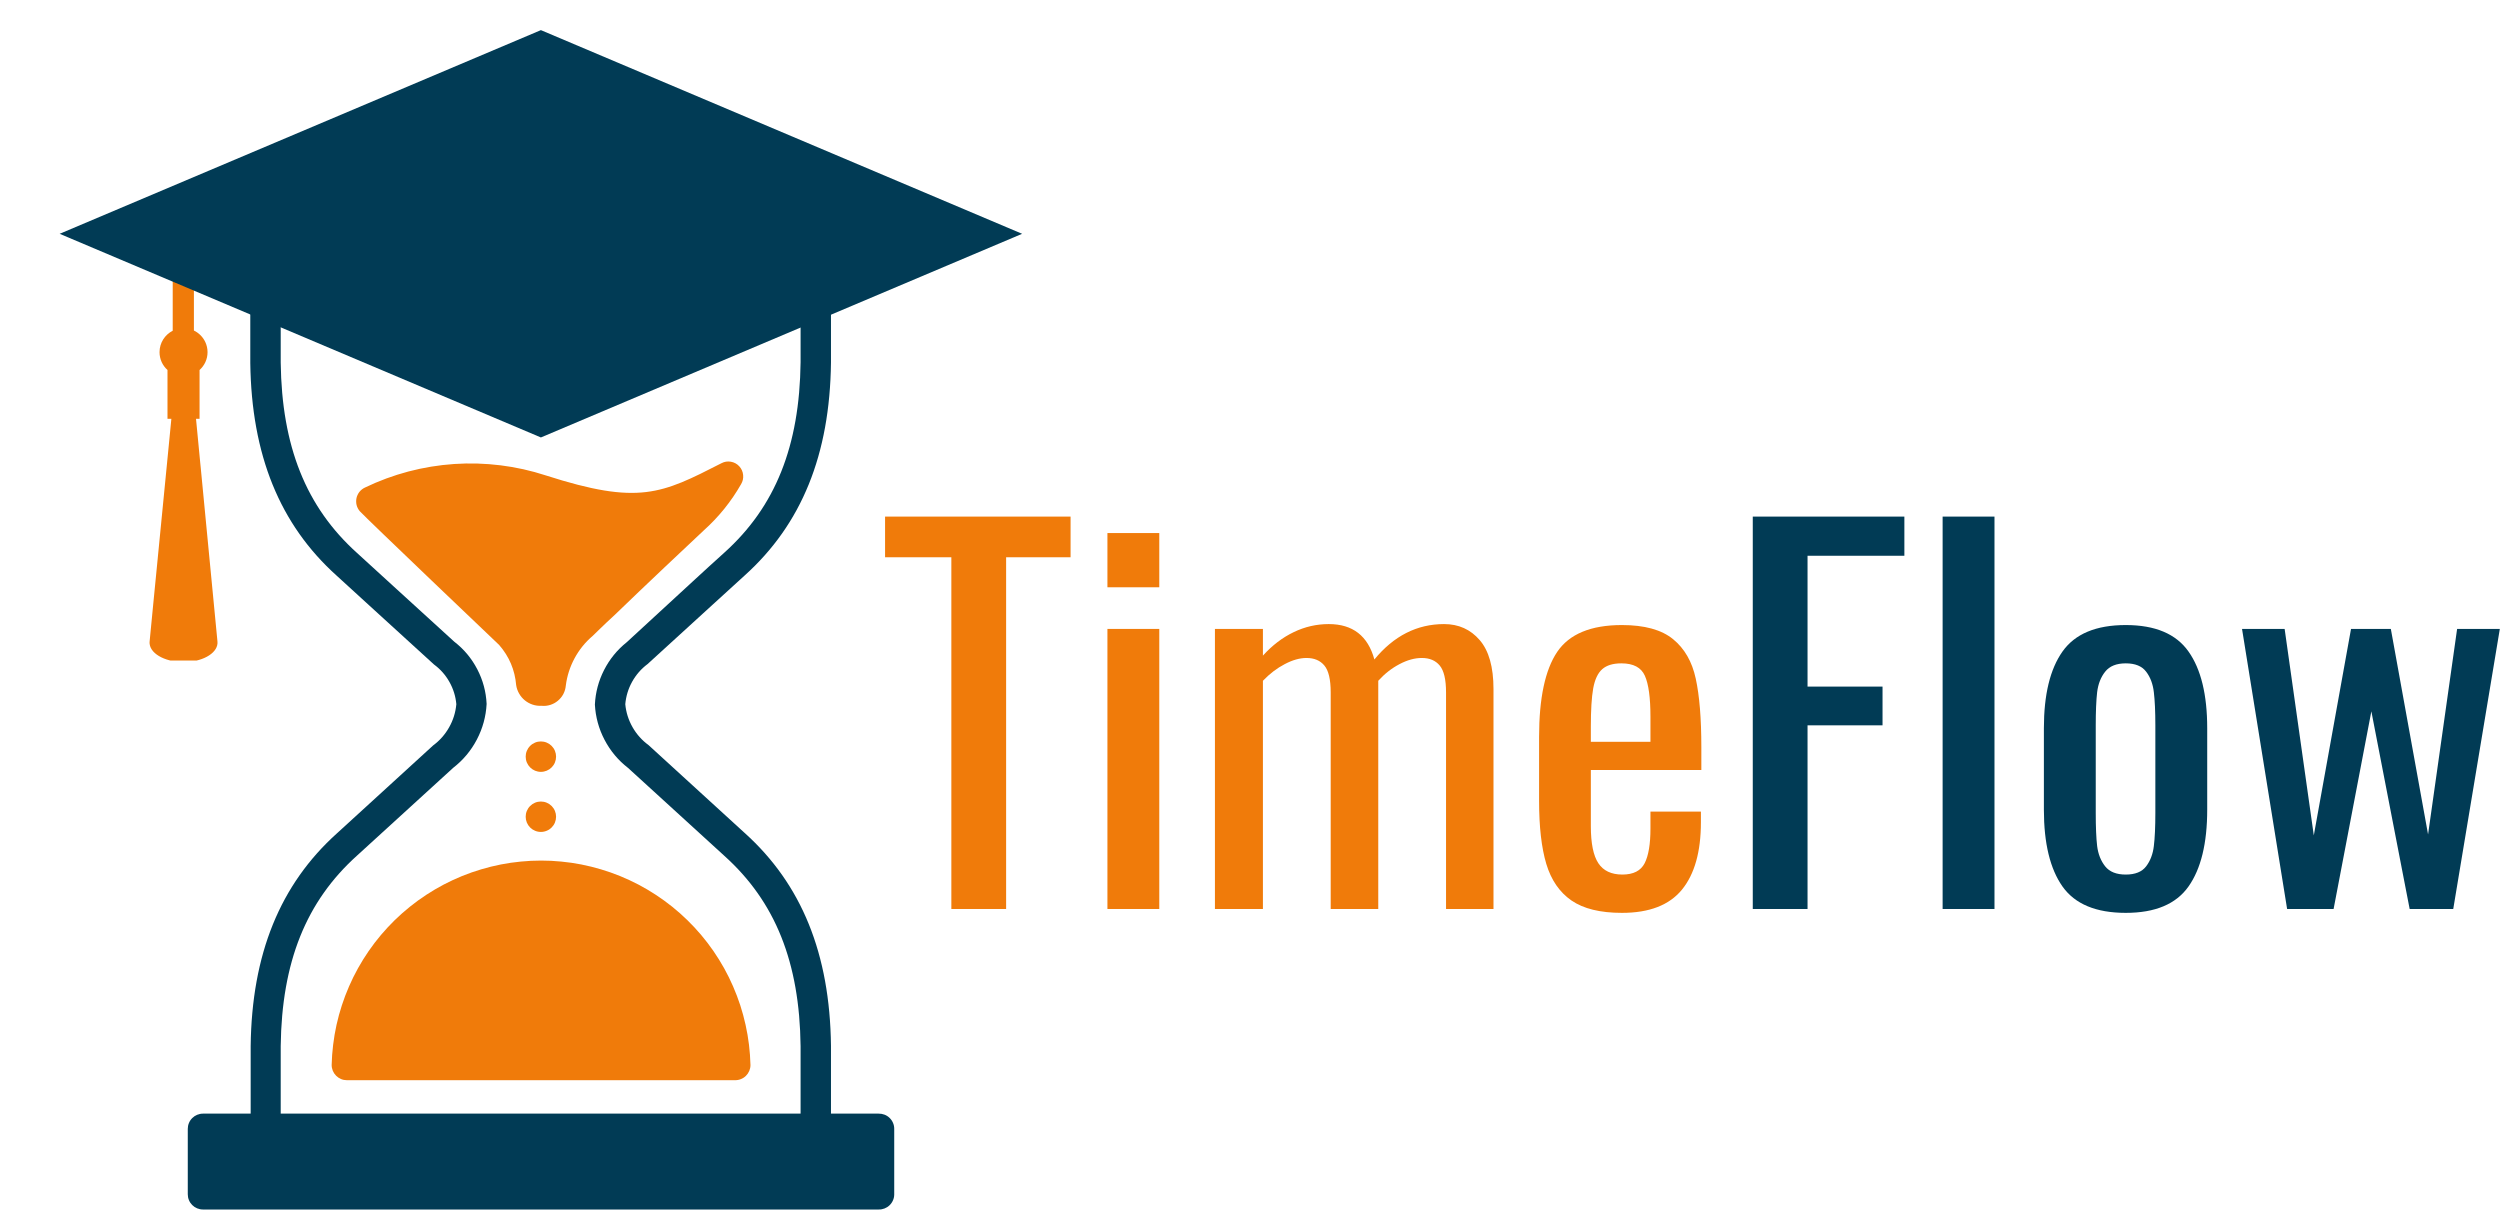 <svg xmlns="http://www.w3.org/2000/svg" xmlns:xlink="http://www.w3.org/1999/xlink" zoomAndPan="magnify" preserveAspectRatio="xMidYMid meet" version="1.0" viewBox="2.7 97.43 363.05 175.65"><defs><g/><clipPath id="df1fb94beb"><path d="M 18.848 135.617 L 37.727 135.617 L 37.727 155.406 L 18.848 155.406 Z M 18.848 135.617 " clip-rule="nonzero"/></clipPath><clipPath id="d3f21a1796"><path d="M 24.199 135.617 L 34.566 135.617 L 34.566 193.348 L 24.199 193.348 Z M 24.199 135.617 " clip-rule="nonzero"/></clipPath><clipPath id="21857bb802"><path d="M 29.934 124.645 L 132.633 124.645 L 132.633 139 L 29.934 139 Z M 29.934 124.645 " clip-rule="nonzero"/></clipPath><clipPath id="56b17333c2"><path d="M 29.934 259 L 132.633 259 L 132.633 273.406 L 29.934 273.406 Z M 29.934 259 " clip-rule="nonzero"/></clipPath><clipPath id="a30d83d907"><path d="M 11.363 101.805 L 151.16 101.805 L 151.16 160.957 L 11.363 160.957 Z M 11.363 101.805 " clip-rule="nonzero"/></clipPath><clipPath id="8e9b94155d"><path d="M 81.25 101.805 L 151.133 131.383 L 81.25 160.957 L 11.363 131.383 Z M 81.25 101.805 " clip-rule="nonzero"/></clipPath></defs><g clip-path="url(#df1fb94beb)"><path fill="#f07b0a" d="M 30.75 115.836 L 30.746 115.828 M 157.211 126.309 L 157.234 126.301 L 157.188 126.301 L 122.23 113.246 L 122.211 113.219 L 122.184 113.227 L 98.043 104.211 L 98.031 104.207 L 98.023 104.184 L 97.988 104.191 L 79.961 97.457 L 79.969 97.445 L 51.023 108.254 L 30.742 115.828 L 2.707 126.301 L 39.207 139.934 L 40.719 140.496 L 61.848 148.391 L 79.969 155.16 L 100.625 147.441 L 100.629 147.441 L 119.223 140.496 L 124.059 138.691 L 157.199 126.312 L 157.223 126.312 L 157.211 126.309 " fill-opacity="1" fill-rule="nonzero"/></g><g clip-path="url(#d3f21a1796)"><path fill="#f07b0a" d="M 33.129 178.648 L 33.109 178.438 L 31.836 165.203 L 31.777 164.621 L 31.164 158.246 L 31.68 158.246 L 31.68 151.16 C 32.391 150.523 32.84 149.602 32.84 148.57 C 32.84 148.043 32.719 147.543 32.512 147.098 C 32.168 146.371 31.586 145.781 30.859 145.43 L 30.859 136.816 L 27.781 135.668 L 27.781 145.461 C 26.648 146.035 25.867 147.211 25.867 148.57 C 25.867 149.602 26.312 150.523 27.023 151.16 L 27.023 158.246 L 27.586 158.246 L 27.215 162.062 L 26.75 166.809 L 25.605 178.504 L 25.602 178.543 L 24.98 184.887 L 24.43 190.559 C 24.414 190.68 24.414 190.82 24.43 190.941 C 24.613 192.5 26.969 193.672 29.688 193.566 C 32.406 193.461 34.461 192.113 34.277 190.559 L 33.129 178.648 " fill-opacity="1" fill-rule="nonzero"/></g><path fill="#f07b0a" d="M 83.453 207.309 C 83.453 207.602 83.398 207.883 83.285 208.156 C 83.176 208.426 83.016 208.664 82.809 208.871 C 82.602 209.078 82.363 209.238 82.09 209.352 C 81.82 209.461 81.539 209.52 81.246 209.52 C 80.953 209.52 80.672 209.461 80.402 209.352 C 80.133 209.238 79.891 209.078 79.684 208.871 C 79.477 208.664 79.32 208.426 79.207 208.156 C 79.094 207.883 79.039 207.602 79.039 207.309 C 79.039 207.016 79.094 206.734 79.207 206.465 C 79.32 206.195 79.477 205.957 79.684 205.75 C 79.891 205.543 80.133 205.383 80.402 205.27 C 80.672 205.156 80.953 205.102 81.246 205.102 C 81.539 205.102 81.82 205.156 82.09 205.27 C 82.363 205.383 82.602 205.543 82.809 205.75 C 83.016 205.957 83.176 206.195 83.285 206.465 C 83.398 206.734 83.453 207.016 83.453 207.309 Z M 83.453 207.309 " fill-opacity="1" fill-rule="nonzero"/><path fill="#f07b0a" d="M 83.453 216.035 C 83.453 216.328 83.398 216.609 83.285 216.883 C 83.176 217.152 83.016 217.391 82.809 217.598 C 82.602 217.805 82.363 217.965 82.09 218.074 C 81.82 218.188 81.539 218.242 81.246 218.242 C 80.953 218.242 80.672 218.188 80.402 218.074 C 80.133 217.965 79.891 217.805 79.684 217.598 C 79.477 217.391 79.32 217.152 79.207 216.883 C 79.094 216.609 79.039 216.328 79.039 216.035 C 79.039 215.742 79.094 215.461 79.207 215.191 C 79.32 214.922 79.477 214.684 79.684 214.477 C 79.891 214.27 80.133 214.109 80.402 213.996 C 80.672 213.883 80.953 213.828 81.246 213.828 C 81.539 213.828 81.82 213.883 82.09 213.996 C 82.363 214.109 82.602 214.27 82.809 214.477 C 83.016 214.684 83.176 214.922 83.285 215.191 C 83.398 215.461 83.453 215.742 83.453 216.035 Z M 83.453 216.035 " fill-opacity="1" fill-rule="nonzero"/><path fill="#013b55" d="M 41.309 262.652 C 41.016 262.652 40.734 262.594 40.465 262.484 C 40.191 262.371 39.953 262.211 39.746 262.004 C 39.539 261.797 39.379 261.559 39.27 261.289 C 39.156 261.02 39.102 260.734 39.102 260.445 L 39.102 249.352 C 39.258 235.98 43.375 225.875 51.641 218.438 L 65.598 205.684 C 66.559 204.973 67.336 204.094 67.922 203.051 C 68.512 202.008 68.859 200.891 68.969 199.695 C 68.867 198.547 68.531 197.469 67.965 196.461 C 67.398 195.453 66.648 194.605 65.719 193.922 L 56.887 185.867 L 51.59 181.027 C 43.32 173.59 39.223 163.484 39.047 150.148 L 39.047 138.758 C 39.047 138.465 39.102 138.18 39.215 137.91 C 39.328 137.641 39.488 137.402 39.695 137.195 C 39.902 136.988 40.141 136.828 40.41 136.715 C 40.68 136.605 40.961 136.547 41.254 136.547 C 41.547 136.547 41.828 136.605 42.102 136.715 C 42.371 136.828 42.609 136.988 42.816 137.195 C 43.023 137.402 43.184 137.641 43.297 137.91 C 43.406 138.18 43.465 138.465 43.465 138.758 L 43.465 150.078 C 43.621 162.25 47.137 171.047 54.539 177.723 L 59.836 182.562 L 68.668 190.617 C 70.078 191.707 71.191 193.043 72.012 194.625 C 72.832 196.203 73.285 197.883 73.367 199.66 C 73.27 201.484 72.797 203.207 71.949 204.828 C 71.102 206.445 69.953 207.816 68.512 208.934 L 54.555 221.672 C 47.137 228.348 43.621 237.145 43.465 249.332 L 43.465 260.406 C 43.469 260.699 43.418 260.98 43.309 261.25 C 43.203 261.523 43.051 261.762 42.848 261.973 C 42.645 262.184 42.41 262.348 42.145 262.465 C 41.879 262.582 41.598 262.645 41.309 262.652 Z M 41.309 262.652 " fill-opacity="1" fill-rule="nonzero"/><path fill="#013b55" d="M 121.168 262.652 C 120.875 262.652 120.594 262.594 120.324 262.484 C 120.051 262.371 119.812 262.211 119.605 262.004 C 119.398 261.797 119.238 261.559 119.129 261.289 C 119.016 261.02 118.961 260.734 118.961 260.445 L 118.961 249.352 C 118.816 237.18 115.305 228.383 107.883 221.707 L 93.91 208.953 C 92.477 207.844 91.34 206.484 90.496 204.875 C 89.656 203.27 89.188 201.562 89.09 199.75 C 89.176 197.98 89.621 196.309 90.422 194.734 C 91.227 193.156 92.32 191.812 93.699 190.707 L 103.293 181.875 C 104.828 180.461 106.348 179.066 107.883 177.688 C 115.305 171.012 118.816 162.215 118.961 150.027 L 118.961 138.758 C 118.961 138.465 119.016 138.18 119.129 137.91 C 119.238 137.641 119.398 137.402 119.605 137.195 C 119.812 136.988 120.051 136.828 120.32 136.715 C 120.594 136.605 120.875 136.547 121.168 136.547 C 121.461 136.547 121.742 136.605 122.012 136.715 C 122.281 136.828 122.52 136.988 122.727 137.195 C 122.938 137.402 123.094 137.641 123.207 137.91 C 123.32 138.18 123.375 138.465 123.375 138.758 L 123.375 150.078 C 123.215 163.449 119.117 173.555 110.832 181.008 L 106.277 185.16 L 96.738 193.867 C 95.809 194.562 95.062 195.422 94.496 196.438 C 93.934 197.453 93.605 198.539 93.504 199.695 C 93.617 200.883 93.969 201.992 94.555 203.027 C 95.145 204.062 95.918 204.93 96.879 205.633 L 110.852 218.402 C 119.117 225.84 123.215 235.945 123.375 249.281 L 123.375 260.406 C 123.379 260.703 123.328 260.988 123.219 261.266 C 123.109 261.539 122.949 261.781 122.742 261.992 C 122.535 262.203 122.293 262.367 122.02 262.48 C 121.746 262.594 121.465 262.652 121.168 262.652 Z M 121.168 262.652 " fill-opacity="1" fill-rule="nonzero"/><g clip-path="url(#21857bb802)"><path fill="#013b55" d="M 130.301 138.879 L 32.176 138.879 C 31.883 138.879 31.602 138.824 31.332 138.711 C 31.059 138.598 30.82 138.441 30.613 138.234 C 30.406 138.027 30.246 137.785 30.137 137.516 C 30.023 137.246 29.969 136.965 29.969 136.672 L 29.969 127.117 C 29.969 126.824 30.023 126.539 30.137 126.27 C 30.246 126 30.406 125.762 30.613 125.555 C 30.82 125.348 31.059 125.188 31.332 125.074 C 31.602 124.965 31.883 124.906 32.176 124.906 L 130.301 124.906 C 130.598 124.898 130.883 124.949 131.16 125.059 C 131.438 125.168 131.684 125.328 131.895 125.535 C 132.109 125.742 132.273 125.984 132.387 126.258 C 132.504 126.531 132.562 126.816 132.559 127.117 L 132.559 136.672 C 132.562 136.969 132.504 137.254 132.387 137.527 C 132.273 137.805 132.109 138.043 131.895 138.25 C 131.684 138.461 131.438 138.617 131.16 138.727 C 130.883 138.836 130.598 138.887 130.301 138.879 Z M 130.301 138.879 " fill-opacity="1" fill-rule="nonzero"/></g><g clip-path="url(#56b17333c2)"><path fill="#013b55" d="M 130.301 273.074 L 32.176 273.074 C 31.883 273.074 31.602 273.016 31.332 272.906 C 31.059 272.793 30.82 272.633 30.613 272.426 C 30.406 272.219 30.246 271.98 30.137 271.711 C 30.023 271.441 29.969 271.156 29.969 270.863 L 29.969 261.363 C 29.969 261.07 30.023 260.789 30.137 260.516 C 30.246 260.246 30.406 260.008 30.613 259.801 C 30.82 259.594 31.059 259.434 31.332 259.32 C 31.602 259.211 31.883 259.152 32.176 259.152 L 130.301 259.152 C 130.598 259.148 130.883 259.199 131.16 259.305 C 131.438 259.414 131.684 259.574 131.895 259.781 C 132.109 259.988 132.273 260.23 132.387 260.504 C 132.504 260.777 132.562 261.066 132.559 261.363 L 132.559 270.918 C 132.555 271.211 132.492 271.492 132.371 271.758 C 132.254 272.027 132.09 272.262 131.875 272.465 C 131.664 272.668 131.422 272.82 131.148 272.926 C 130.875 273.031 130.594 273.082 130.301 273.074 Z M 130.301 273.074 " fill-opacity="1" fill-rule="nonzero"/></g><path fill="#f07b0a" d="M 81.336 199.926 C 80.898 199.949 80.473 199.895 80.055 199.758 C 79.641 199.621 79.262 199.414 78.926 199.141 C 78.586 198.863 78.305 198.539 78.09 198.156 C 77.871 197.777 77.727 197.375 77.66 196.941 C 77.473 194.723 76.648 192.773 75.188 191.094 C 75.012 190.934 55.758 172.582 54.945 171.664 C 54.836 171.535 54.742 171.395 54.664 171.242 C 54.586 171.094 54.527 170.938 54.484 170.77 C 54.445 170.605 54.422 170.441 54.422 170.27 C 54.418 170.102 54.434 169.934 54.469 169.766 C 54.504 169.602 54.559 169.441 54.633 169.289 C 54.703 169.137 54.793 168.992 54.898 168.859 C 55.004 168.727 55.125 168.609 55.258 168.504 C 55.391 168.398 55.535 168.309 55.688 168.238 C 57.719 167.258 59.828 166.48 62.008 165.902 C 64.191 165.328 66.406 164.965 68.656 164.812 C 70.91 164.66 73.156 164.727 75.395 165.004 C 77.633 165.281 79.824 165.773 81.973 166.473 C 95.484 170.816 98.75 169.156 107.461 164.703 C 107.891 164.473 108.352 164.398 108.832 164.48 C 109.316 164.566 109.723 164.785 110.055 165.145 C 110.383 165.504 110.57 165.922 110.617 166.402 C 110.668 166.879 110.566 167.328 110.32 167.742 C 108.871 170.281 107.059 172.523 104.883 174.473 C 102.992 176.238 96.051 182.773 91.969 186.73 C 90.203 188.34 89.055 189.523 88.754 189.789 C 87.68 190.703 86.809 191.785 86.137 193.027 C 85.469 194.27 85.043 195.594 84.867 196.996 C 84.828 197.422 84.711 197.828 84.512 198.211 C 84.309 198.594 84.043 198.922 83.711 199.195 C 83.379 199.473 83.008 199.672 82.598 199.801 C 82.184 199.926 81.766 199.969 81.336 199.926 Z M 81.336 199.926 " fill-opacity="1" fill-rule="nonzero"/><path fill="#f07b0a" d="M 109.438 254.297 L 53.074 254.297 C 52.781 254.297 52.496 254.242 52.227 254.129 C 51.957 254.016 51.719 253.855 51.512 253.648 C 51.305 253.441 51.145 253.203 51.031 252.934 C 50.922 252.664 50.863 252.383 50.863 252.09 C 50.887 251.109 50.957 250.129 51.078 249.156 C 51.195 248.184 51.359 247.219 51.57 246.258 C 51.785 245.301 52.039 244.355 52.344 243.422 C 52.648 242.492 52.996 241.574 53.387 240.676 C 53.777 239.777 54.211 238.898 54.688 238.039 C 55.164 237.184 55.684 236.352 56.238 235.543 C 56.797 234.734 57.391 233.957 58.023 233.207 C 58.656 232.457 59.324 231.742 60.023 231.055 C 60.727 230.371 61.461 229.719 62.227 229.105 C 62.988 228.492 63.781 227.914 64.602 227.379 C 65.422 226.84 66.27 226.344 67.137 225.887 C 68.004 225.434 68.895 225.02 69.801 224.648 C 70.711 224.281 71.637 223.953 72.574 223.676 C 73.516 223.395 74.465 223.16 75.43 222.969 C 76.391 222.781 77.359 222.641 78.336 222.547 C 79.312 222.449 80.293 222.402 81.273 222.402 C 82.254 222.402 83.234 222.449 84.207 222.547 C 85.184 222.641 86.156 222.781 87.117 222.969 C 88.078 223.16 89.031 223.395 89.973 223.676 C 90.91 223.953 91.836 224.281 92.742 224.648 C 93.652 225.02 94.539 225.434 95.41 225.887 C 96.277 226.344 97.121 226.84 97.941 227.379 C 98.762 227.914 99.555 228.492 100.32 229.105 C 101.086 229.719 101.82 230.371 102.52 231.055 C 103.223 231.742 103.891 232.457 104.523 233.207 C 105.156 233.957 105.75 234.734 106.309 235.543 C 106.863 236.352 107.383 237.184 107.859 238.039 C 108.336 238.898 108.77 239.777 109.16 240.676 C 109.551 241.574 109.898 242.492 110.203 243.422 C 110.504 244.355 110.762 245.301 110.973 246.258 C 111.188 247.219 111.352 248.184 111.469 249.156 C 111.586 250.129 111.656 251.109 111.684 252.09 C 111.684 252.383 111.625 252.668 111.512 252.941 C 111.395 253.215 111.234 253.453 111.023 253.664 C 110.812 253.871 110.57 254.027 110.293 254.137 C 110.02 254.25 109.734 254.301 109.438 254.297 Z M 109.438 254.297 " fill-opacity="1" fill-rule="nonzero"/><g clip-path="url(#a30d83d907)"><g clip-path="url(#8e9b94155d)"><path fill="#013b55" d="M 11.363 101.805 L 151.16 101.805 L 151.16 160.957 L 11.363 160.957 Z M 11.363 101.805 " fill-opacity="1" fill-rule="nonzero"/></g></g><g fill="#f07b0a" fill-opacity="1"><g transform="translate(130.168, 229.434)"><g><path d="M 10.688 -51.078 L 1.062 -51.078 L 1.062 -56.984 L 28 -56.984 L 28 -51.078 L 18.641 -51.078 L 18.641 0 L 10.688 0 Z M 10.688 -51.078 "/></g></g></g><g fill="#f07b0a" fill-opacity="1"><g transform="translate(159.224, 229.434)"><g><path d="M 4.297 -54.594 L 11.828 -54.594 L 11.828 -46.719 L 4.297 -46.719 Z M 4.297 -40.672 L 11.828 -40.672 L 11.828 0 L 4.297 0 Z M 4.297 -40.672 "/></g></g></g><g fill="#f07b0a" fill-opacity="1"><g transform="translate(175.335, 229.434)"><g><path d="M 3.797 -40.672 L 10.766 -40.672 L 10.766 -36.797 C 12.129 -38.297 13.617 -39.43 15.234 -40.203 C 16.848 -40.984 18.547 -41.375 20.328 -41.375 C 23.805 -41.375 26.016 -39.66 26.953 -36.234 C 29.766 -39.66 33.141 -41.375 37.078 -41.375 C 39.191 -41.375 40.914 -40.598 42.25 -39.047 C 43.582 -37.504 44.25 -35.133 44.25 -31.938 L 44.25 0 L 37.359 0 L 37.359 -31.453 C 37.359 -33.328 37.051 -34.629 36.438 -35.359 C 35.832 -36.086 34.969 -36.453 33.844 -36.453 C 32.812 -36.453 31.734 -36.156 30.609 -35.562 C 29.484 -34.977 28.453 -34.172 27.516 -33.141 L 27.516 0 L 20.609 0 L 20.609 -31.453 C 20.609 -33.328 20.301 -34.629 19.688 -35.359 C 19.082 -36.086 18.219 -36.453 17.094 -36.453 C 16.113 -36.453 15.062 -36.156 13.938 -35.562 C 12.812 -34.977 11.754 -34.172 10.766 -33.141 L 10.766 0 L 3.797 0 Z M 3.797 -40.672 "/></g></g></g><g fill="#f07b0a" fill-opacity="1"><g transform="translate(223.175, 229.434)"><g><path d="M 15.062 0.562 C 11.914 0.562 9.473 -0.035 7.734 -1.234 C 6.004 -2.43 4.785 -4.203 4.078 -6.547 C 3.379 -8.891 3.031 -11.938 3.031 -15.688 L 3.031 -24.984 C 3.031 -30.609 3.906 -34.723 5.656 -37.328 C 7.414 -39.93 10.551 -41.234 15.062 -41.234 C 18.344 -41.234 20.816 -40.551 22.484 -39.188 C 24.148 -37.832 25.25 -35.922 25.781 -33.453 C 26.32 -30.992 26.594 -27.676 26.594 -23.5 L 26.594 -20.188 L 10.547 -20.188 L 10.547 -12.031 C 10.547 -9.539 10.91 -7.742 11.641 -6.641 C 12.367 -5.547 13.531 -5 15.125 -5 C 16.719 -5 17.797 -5.547 18.359 -6.641 C 18.922 -7.742 19.203 -9.422 19.203 -11.672 L 19.203 -14.141 L 26.531 -14.141 L 26.531 -12.594 C 26.531 -8.32 25.613 -5.062 23.781 -2.812 C 21.945 -0.562 19.039 0.562 15.062 0.562 Z M 19.203 -24.281 L 19.203 -27.938 C 19.203 -30.695 18.93 -32.676 18.391 -33.875 C 17.859 -35.07 16.723 -35.672 14.984 -35.672 C 13.766 -35.672 12.836 -35.391 12.203 -34.828 C 11.566 -34.266 11.129 -33.336 10.891 -32.047 C 10.66 -30.754 10.547 -28.891 10.547 -26.453 L 10.547 -24.281 Z M 19.203 -24.281 "/></g></g></g><g fill="#013b55" fill-opacity="1"><g transform="translate(252.8, 229.434)"><g><path d="M 4.438 -56.984 L 26.453 -56.984 L 26.453 -51.297 L 12.391 -51.297 L 12.391 -32.297 L 23.281 -32.297 L 23.281 -26.672 L 12.391 -26.672 L 12.391 0 L 4.438 0 Z M 4.438 -56.984 "/></g></g></g><g fill="#013b55" fill-opacity="1"><g transform="translate(280.308, 229.434)"><g><path d="M 4.5 -56.984 L 12.031 -56.984 L 12.031 0 L 4.5 0 Z M 4.5 -56.984 "/></g></g></g><g fill="#013b55" fill-opacity="1"><g transform="translate(296.419, 229.434)"><g><path d="M 14.984 0.562 C 10.672 0.562 7.609 -0.711 5.797 -3.266 C 3.992 -5.828 3.094 -9.547 3.094 -14.422 L 3.094 -26.25 C 3.094 -31.125 3.992 -34.836 5.797 -37.391 C 7.609 -39.953 10.672 -41.234 14.984 -41.234 C 19.254 -41.234 22.289 -39.953 24.094 -37.391 C 25.906 -34.836 26.812 -31.125 26.812 -26.25 L 26.812 -14.422 C 26.812 -9.547 25.906 -5.828 24.094 -3.266 C 22.289 -0.711 19.254 0.562 14.984 0.562 Z M 14.984 -5 C 16.348 -5 17.332 -5.395 17.938 -6.188 C 18.551 -6.988 18.926 -7.973 19.062 -9.141 C 19.207 -10.316 19.281 -11.914 19.281 -13.938 L 19.281 -26.672 C 19.281 -28.68 19.207 -30.285 19.062 -31.484 C 18.926 -32.68 18.551 -33.676 17.938 -34.469 C 17.332 -35.27 16.348 -35.672 14.984 -35.672 C 13.629 -35.672 12.633 -35.27 12 -34.469 C 11.363 -33.676 10.973 -32.68 10.828 -31.484 C 10.691 -30.285 10.625 -28.68 10.625 -26.672 L 10.625 -13.938 C 10.625 -11.914 10.691 -10.316 10.828 -9.141 C 10.973 -7.973 11.363 -6.988 12 -6.188 C 12.633 -5.395 13.629 -5 14.984 -5 Z M 14.984 -5 "/></g></g></g><g fill="#013b55" fill-opacity="1"><g transform="translate(326.319, 229.434)"><g><path d="M 1.969 -40.672 L 8.156 -40.672 L 12.391 -10.688 L 17.797 -40.672 L 23.578 -40.672 L 28.984 -10.828 L 33.203 -40.672 L 39.406 -40.672 L 32.641 0 L 26.312 0 L 20.75 -28.703 L 15.266 0 L 8.516 0 Z M 1.969 -40.672 "/></g></g></g></svg>